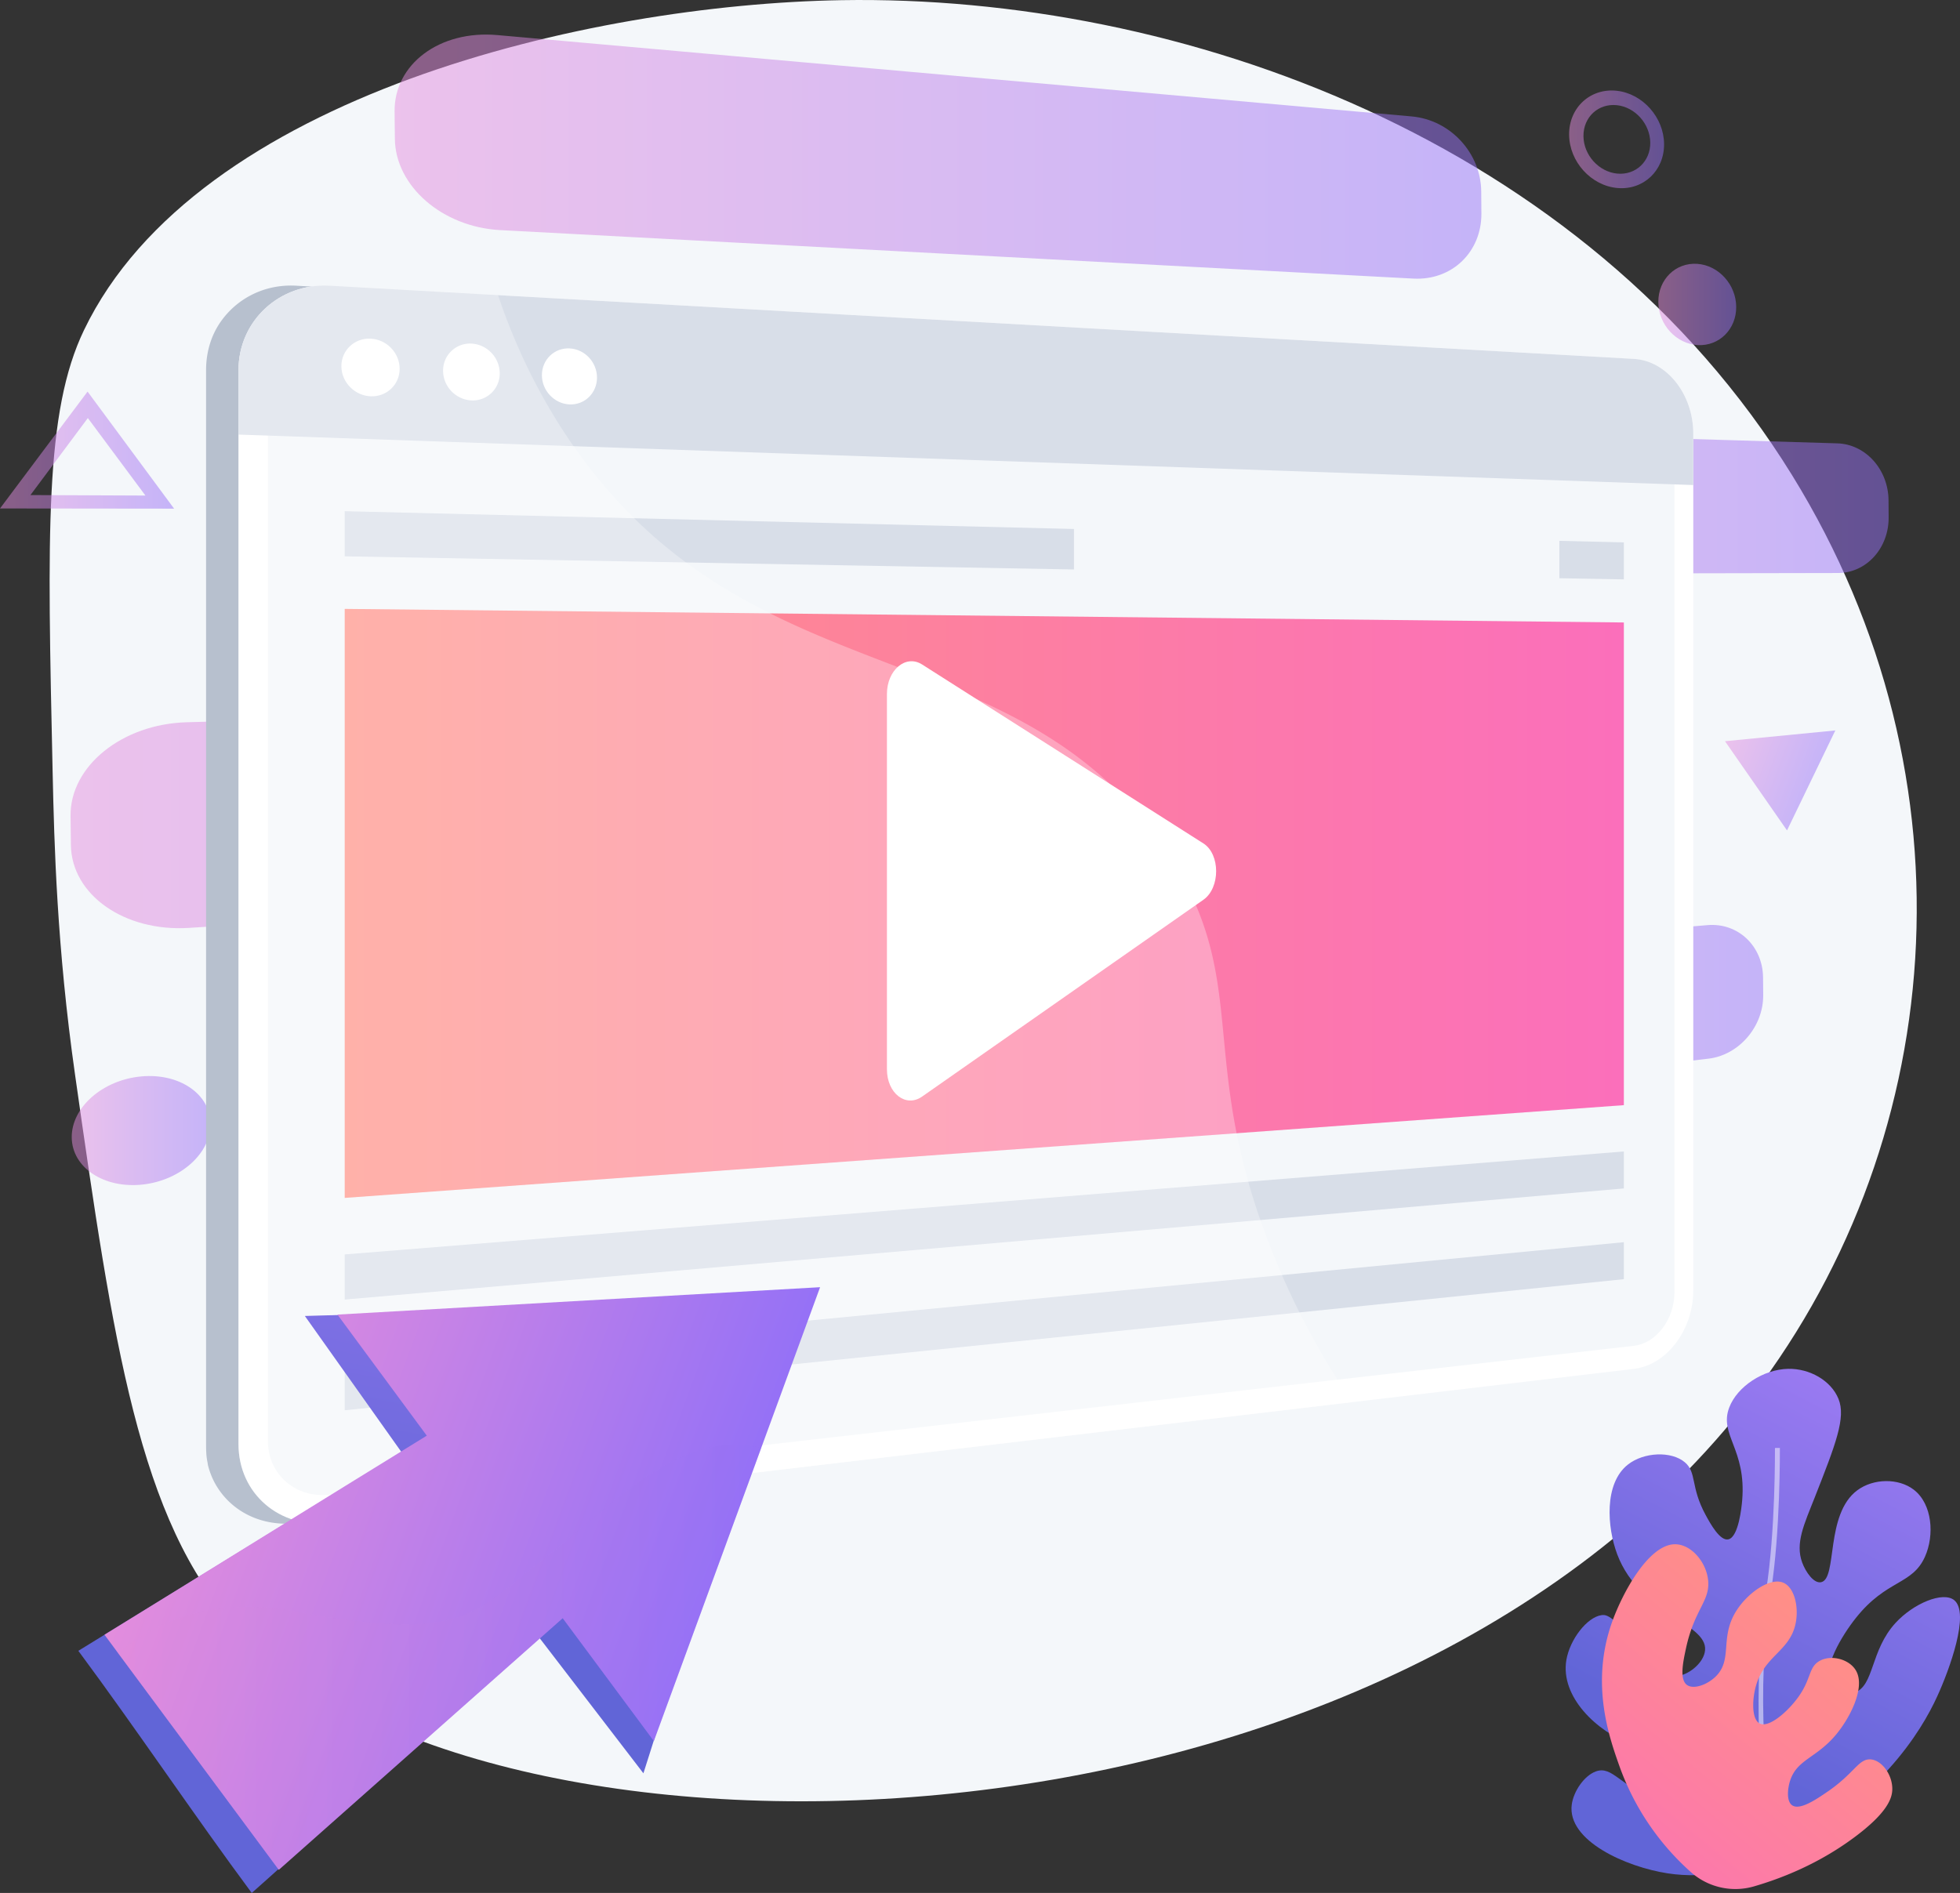 <svg xmlns="http://www.w3.org/2000/svg" xmlns:xlink="http://www.w3.org/1999/xlink" viewBox="0 0 2904.84 2806.02"><rect x="0" y="0" width="2904.84" height="2806.02" fill="#333333" stroke="none"/><defs><style>.cls-1{isolation:isolate;}.cls-2{fill:#f4f7fa;}.cls-22,.cls-3{opacity:0.5;}.cls-4{fill:url(#linear-gradient);}.cls-5{fill:url(#linear-gradient-2);}.cls-6{fill:url(#linear-gradient-3);}.cls-7{fill:url(#linear-gradient-4);}.cls-8{fill:url(#linear-gradient-5);}.cls-9{fill:url(#linear-gradient-6);}.cls-10{fill:url(#linear-gradient-7);}.cls-11{fill:url(#linear-gradient-8);}.cls-12{fill:url(#linear-gradient-9);}.cls-13{fill:#b7c0ce;}.cls-14,.cls-22{fill:#fff;}.cls-15{fill:#d8dee8;}.cls-16{fill:url(#linear-gradient-10);}.cls-17,.cls-20{opacity:0.3;}.cls-17{mix-blend-mode:soft-light;}.cls-18{fill:url(#linear-gradient-11);}.cls-19{fill:url(#linear-gradient-12);}.cls-20{mix-blend-mode:multiply;fill:url(#linear-gradient-13);}.cls-21{fill:url(#linear-gradient-14);}.cls-23{fill:url(#linear-gradient-15);}</style><linearGradient id="linear-gradient" x1="979.37" y1="687.13" x2="2590.07" y2="687.13" gradientUnits="userSpaceOnUse"><stop offset="0" stop-color="#e38ddd"/><stop offset="1" stop-color="#9571f6"/></linearGradient><linearGradient id="linear-gradient-2" x1="2060.64" y1="1195.01" x2="3193.66" y2="1195.01" xlink:href="#linear-gradient"/><linearGradient id="linear-gradient-3" x1="1793.57" y1="1985.1" x2="3007.72" y2="1985.1" xlink:href="#linear-gradient"/><linearGradient id="linear-gradient-4" x1="499.14" y1="1657.67" x2="2288.55" y2="1657.67" xlink:href="#linear-gradient"/><linearGradient id="linear-gradient-5" x1="2852.32" y1="906.3" x2="2967.74" y2="906.3" xlink:href="#linear-gradient"/><linearGradient id="linear-gradient-6" x1="500.9" y1="2130.88" x2="706.66" y2="2130.88" xlink:href="#linear-gradient"/><linearGradient id="linear-gradient-7" x1="2720.11" y1="661.56" x2="2860.85" y2="661.56" xlink:href="#linear-gradient"/><linearGradient id="linear-gradient-8" x1="394.58" y1="1122.21" x2="652.61" y2="1122.21" xlink:href="#linear-gradient"/><linearGradient id="linear-gradient-9" x1="4849.22" y1="950.39" x2="4996.96" y2="950.39" gradientTransform="translate(-1662.47 -1469.86) rotate(20.36)" xlink:href="#linear-gradient"/><linearGradient id="linear-gradient-10" x1="510.86" y1="1339.15" x2="2406.66" y2="1339.15" gradientUnits="userSpaceOnUse"><stop offset="0" stop-color="#ff9085"/><stop offset="1" stop-color="#fb6fbb"/></linearGradient><linearGradient id="linear-gradient-11" x1="1198.82" y1="1813.92" x2="1004.12" y2="2832.56" gradientUnits="userSpaceOnUse"><stop offset="0" stop-color="#aa80f9"/><stop offset="1" stop-color="#6165d7"/></linearGradient><linearGradient id="linear-gradient-12" x1="656.42" y1="2589.84" x2="1423.44" y2="2874.51" xlink:href="#linear-gradient"/><linearGradient id="linear-gradient-13" x1="569.4" y1="2911.53" x2="1522.68" y2="2911.53" xlink:href="#linear-gradient"/><linearGradient id="linear-gradient-14" x1="3245.81" y1="2393.19" x2="2908.73" y2="3036.39" xlink:href="#linear-gradient-11"/><linearGradient id="linear-gradient-15" x1="3105.29" y1="2840.01" x2="2711.05" y2="3312.62" xlink:href="#linear-gradient-10"/></defs><title>video</title><g class="cls-1"><g id="Illustration"><path class="cls-2" d="M1641.94,455.24c-375.21,6.28-955.73,141.49-1122.82,489-58.36,121.36-54.41,299.78-46.51,656.6,2.32,104.88,6.17,257.75,33.22,447.42,56.18,394,94.43,662.24,239.18,818.42,362.7,391.36,1672.88,380,2232.36-324.51,305.2-384.34,352.15-931.08,73.08-1382.94C2743.2,661.72,2144.25,446.83,1641.94,455.24Z" transform="translate(-394.58 -455)"/><g class="cls-3"><path class="cls-4" d="M2486.63,627.58,1131.66,507c-85.57-7.61-153,43.14-152.28,113.31l.44,40.57c.76,70.14,70.49,130.67,156,135.21l1353.42,71.88c58,3.07,101.29-40.25,100.86-96.57l-.25-32.58C2589.38,682.43,2544.66,632.75,2486.63,627.58Z" transform="translate(-394.58 -455)"/><path class="cls-5" d="M3193.49,1196.73c-.29-45.45-33.68-83.28-76.07-84.54l-952.69-28.35c-57.61-1.71-104.55,40.71-104.08,94.77l.26,30c.47,54,48.56,97.77,106.14,97.65l951.5-1.86c42.36-.08,75.4-37,75.11-82.43Z" transform="translate(-394.58 -455)"/><path class="cls-6" d="M3007.54,1904.15c-.33-46.79-37.22-81.65-82.32-77.81L1906,1913.21c-61.94,5.28-112.9,55-112.38,111l.28,31c.52,55.95,52,95.33,113.9,88.1l1018.8-119c45.07-5.27,81.48-47.4,81.15-94.18Z" transform="translate(-394.58 -455)"/><path class="cls-7" d="M2172.51,1484.5,671.39,1525.62c-95.64,2.62-173.12,64.88-172.24,139l.5,42.83c.87,74,79.37,129.06,174.92,123l1500.64-94.83c63.52-4,113.82-54.88,113.33-113.69l-.28-34C2287.77,1529.08,2236.09,1482.76,2172.51,1484.5Z" transform="translate(-394.58 -455)"/><path class="cls-8" d="M2967.74,909.86c.23,32.95-25,58.33-56.76,56.68-32-1.67-58.42-30.23-58.66-63.79s25.78-58.91,57.81-56.63C2941.85,848.38,2967.51,876.91,2967.74,909.86Z" transform="translate(-394.58 -455)"/><path class="cls-9" d="M706.66,2120.6c.49,43.73-44.28,84.13-100.69,90.31-57.18,6.27-104.53-24.91-105.06-69.72s46-85.41,103.2-90.59C660.55,2045.49,706.16,2076.86,706.66,2120.6Z" transform="translate(-394.58 -455)"/><path class="cls-10" d="M2791.78,733.7c-39-3.41-71.37-38.9-71.67-79.08s31.58-69.35,70.62-65.06c38.57,4.24,69.83,39.64,70.11,79S2830.33,737.07,2791.78,733.7Zm-.9-122.78c-27.42-2.92-49.73,17.61-49.52,45.8s22.85,53.15,50.26,55.63c27.18,2.47,49-18.11,48.76-45.86S2818.07,613.82,2790.88,610.92Z" transform="translate(-394.58 -455)"/><path class="cls-11" d="M652.61,1209l-258-.3,129.73-173.24ZM439.7,1188.85l170.43.74-85.36-114.9Z" transform="translate(-394.58 -455)"/><polygon class="cls-12" points="2556.53 1098.72 2720.05 1082.77 2648.46 1230.97 2556.53 1098.72"/></g><path class="cls-13" d="M2854,1098c0-58.56-38.91-108.23-87.76-111L833.61,878.51c-2.32-.13-4.55-.21-6.85-.22-43.57-.26-81.16,20.24-104.33,52.53-14.63,20.4-22.44,45.49-22.44,73v95.35h0V2595.62c0,9.17.22,18,2,26.46.45,2.11.59,4.19,1.15,6.25a116,116,0,0,0,8.94,23.33c16.22,31,45.76,52.9,81.67,59.66a131.92,131.92,0,0,0,40,1.44L2349.07,2533.9h0l417.21-49.54c48.86-5.78,87.76-58.08,87.76-116.64V1174h0Z" transform="translate(-394.58 -455)"/><path class="cls-14" d="M2816.07,987,883.27,878.51c-74.26-4.17-135.22,51.92-135.22,125.33V2595.62c0,73.41,61,125.71,135.22,116.94l1932.8-228.4c48.86-5.78,88.06-57.88,88.06-116.44V1098C2904.13,1039.41,2864.93,989.74,2816.07,987Z" transform="translate(-394.58 -455)"/><path class="cls-2" d="M883.27,2670.66c-50.35,5.74-91.67-30-91.67-79.65V1005.74c0-49.69,41.32-88,91.67-85.33l1932.8,100.8c33.27,1.73,60.14,35.62,60.14,75.54V2370.67c0,39.93-26.87,75.48-60.14,79.28Z" transform="translate(-394.58 -455)"/><path class="cls-15" d="M2816.07,987,883.27,878.51c-74.25-4.17-135.22,51.92-135.22,125.33v95.35L2904.13,1174V1098C2904.13,1039.41,2864.93,989.74,2816.07,987Z" transform="translate(-394.58 -455)"/><path class="cls-14" d="M986.89,1001.68c0,23.49-19.22,41.74-43,40.77s-43.37-21-43.37-44.65S920,955.87,943.87,957,986.89,978.19,986.89,1001.68Z" transform="translate(-394.58 -455)"/><path class="cls-14" d="M1135.2,1008.33a39.84,39.84,0,0,1-41.79,40.22c-23.23-1-42.14-20.64-42.14-44a39.84,39.84,0,0,1,42.14-40.21C1116.53,965.49,1135.2,985.18,1135.2,1008.33Z" transform="translate(-394.58 -455)"/><path class="cls-14" d="M1279.36,1014.8c0,22.83-18.16,40.6-40.63,39.68s-41-20.33-41-43.34,18.38-40.77,41-39.66S1279.36,992,1279.36,1014.8Z" transform="translate(-394.58 -455)"/><polygon class="cls-16" points="2406.66 1638.21 510.86 1775.72 510.86 902.58 2406.66 922.72 2406.66 1638.21"/><polygon class="cls-15" points="2406.66 1761.68 510.86 1926.39 510.86 1859.48 2406.66 1706.85 2406.66 1761.68"/><polygon class="cls-15" points="2406.66 1896.17 510.86 2090.52 510.86 2023.61 2406.66 1841.35 2406.66 1896.17"/><polygon class="cls-15" points="1591.71 784.14 510.86 757.75 510.86 824.66 1591.71 844.16 1591.71 784.14"/><polygon class="cls-15" points="2311.08 801.71 2311.08 857.14 2406.66 858.87 2406.66 804.04 2311.08 801.71"/><g class="cls-17"><path class="cls-14" d="M2124.11,1718c-221.7-335.78-621.94-220.26-886.6-612-48.72-72.11-82-145.64-104.83-213.55l-249.41-14c-74.25-4.17-135.22,51.92-135.22,125.33V2595.62c0,73.41,61,125.71,135.22,116.94L2398.56,2533.5A1154.83,1154.83,0,0,1,2287,2327.37C2161.43,2026.47,2254.67,1915.76,2124.11,1718Z" transform="translate(-394.58 -455)"/></g><path class="cls-14" d="M1709.07,2040v-556.2c0-35.71,28-59.16,52.1-43.83l416.89,265.24c25.22,16,25.22,66,0,83.6l-416.89,291.71C1737.07,2097.37,1709.07,2075.7,1709.07,2040Z" transform="translate(-394.58 -455)"/><path class="cls-18" d="M846.39,2405.72l143.29,201.93c-161.12,99.21-317.91,195.21-479,294.43,85.68,115.49,171.35,243.45,257,358.94,141.69-125.41,279.05-260.07,420.73-385.48l159.74,208.1,221.73-698.72Z" transform="translate(-394.58 -455)"/><path class="cls-19" d="M1610,2363.07l-87.29,238.36-159.09,434.35-135.08-182.09c-141.71,125.41-279.07,247.58-420.75,373-79-106.5-159.16-214.71-238.36-321.47l-20-27C710.52,2779,866,2682.35,1027.1,2583.14L894.69,2403.67Z" transform="translate(-394.58 -455)"/><path class="cls-20" d="M1522.68,2601.43l-159.09,434.35-135.08-182.09c-141.71,125.41-279.07,247.58-420.75,373-79-106.5-159.16-214.71-238.36-321.47,55.55-45.92,141-84.45,263.62-61.52,253.31,47.38,262.42,1.82,368.12-78.36C1288.54,2699,1400.87,2569.18,1522.68,2601.43Z" transform="translate(-394.58 -455)"/><path class="cls-21" d="M3290.85,2827c-16.61-13.44-60.34,4.68-87,33.76-37.71,41.14-31.24,93.18-60.72,103.23-13.23,4.52-28.5-1.24-34.77-11.49-14.32-23.41,16.11-73.21,36.77-99.19,45.54-57.29,83.45-48.49,102.36-90.69,14.24-31.76,11.09-78.06-16.56-99.37-22.49-17.33-59.68-17-83.74.88-47.84,35.59-29.21,130.24-53.28,136.16-11,2.69-23.23-15.06-28.4-29.16-10.52-28.7,3-56.79,18.39-95.83,31.47-80,46.77-118.91,35.38-146.81-11.08-27.16-42.73-45.05-74.54-44.42-36.58.72-75.34,26-87.27,57.17-15.56,40.67,25.57,61.58,19.12,137.85-.87,10.31-5.31,53.48-20,57.63-12.59,3.55-27.1-23.05-34.1-35.9-22.9-42-12.88-62.95-30.85-78.2-19.86-16.86-60.61-15.34-84.38,3.35-35.69,28.07-30.92,93.22-15.79,133.24,34.51,91.25,140.37,102.3,129.44,146.07-4.25,17-24.21,32.11-39.38,34-14.78,1.82-23.12-9.16-56.56-44.42-40.39-42.57-47.57-46.92-56.73-45.68-21.49,2.92-47,35.91-52.22,66.51-9.17,54.16,44.38,106,97.87,125.62,52.69,19.34,97.61,4.58,112.36,38.21,5.08,11.58,6.8,29.27-1.33,39.88-16.49,21.53-66.46,5.16-76.14,2-52.42-17.17-64.14-49.87-89.3-40.46-17.14,6.42-32.85,29.4-35.46,49.12-7.08,53.55,80.49,92.45,142.31,101.9,56.8,8.68,109.23-4.86,148.15-20.81,166.73-85.56,228.09-191.41,251-241.15C3284,2929.68,3314.37,2846.05,3290.85,2827Z" transform="translate(-394.58 -455)"/><path class="cls-22" d="M3024.21,3186.12c-13.78-38.23-22-103.62-23.17-184.12-1-68.07,3.24-140.54,11-189.13,14-87.29,13.14-210.27,13.13-211.5l7.29-.06c0,1.24.86,124.83-13.23,212.71-22.81,142.34-8.24,314,11.8,369.63Z" transform="translate(-394.58 -455)"/><path class="cls-23" d="M3166,3063c-17.19-.43-23.53,21-63.24,48.1-16.51,11.29-41.58,28.43-52.67,19.53-7.76-6.23-6.33-23.41-2.72-35.21,9.72-31.85,38.31-34.06,66.94-67.47,22-25.7,45-71.05,31.22-96.05-9.8-17.74-37.85-24.88-55.15-14.29-15.62,9.55-11.3,26.64-31.34,54-15.36,21-42.53,44.67-56.14,38.4-11.93-5.51-11.86-33.38-6.4-54.15,12.15-46.17,49.84-52.42,59-93,5.67-25-1.28-55.32-18.59-62-20-7.64-53.51,16.27-70,43.62-23.63,39.09-4,70.9-29.74,95.86-12.61,12.21-32.25,19.11-42,12.6-11.64-7.79-6.5-33-1.9-54.35,12.22-56.81,34.54-69.23,33.07-98.28-1.45-28.49-25-56.48-49.64-56.18-38.44.48-76.86,70.55-92.69,114.65-32.72,91.15-4.63,170.79,10,212.35a382.17,382.17,0,0,0,106.48,158.89,99.09,99.09,0,0,0,93.62,21.24c70.11-20.4,118.52-50.36,148.18-72.33,51-37.75,56.55-59.32,56.78-71.45C3199.46,3085.81,3183.3,3063.42,3166,3063Z" transform="translate(-394.58 -455)"/></g></g></svg>